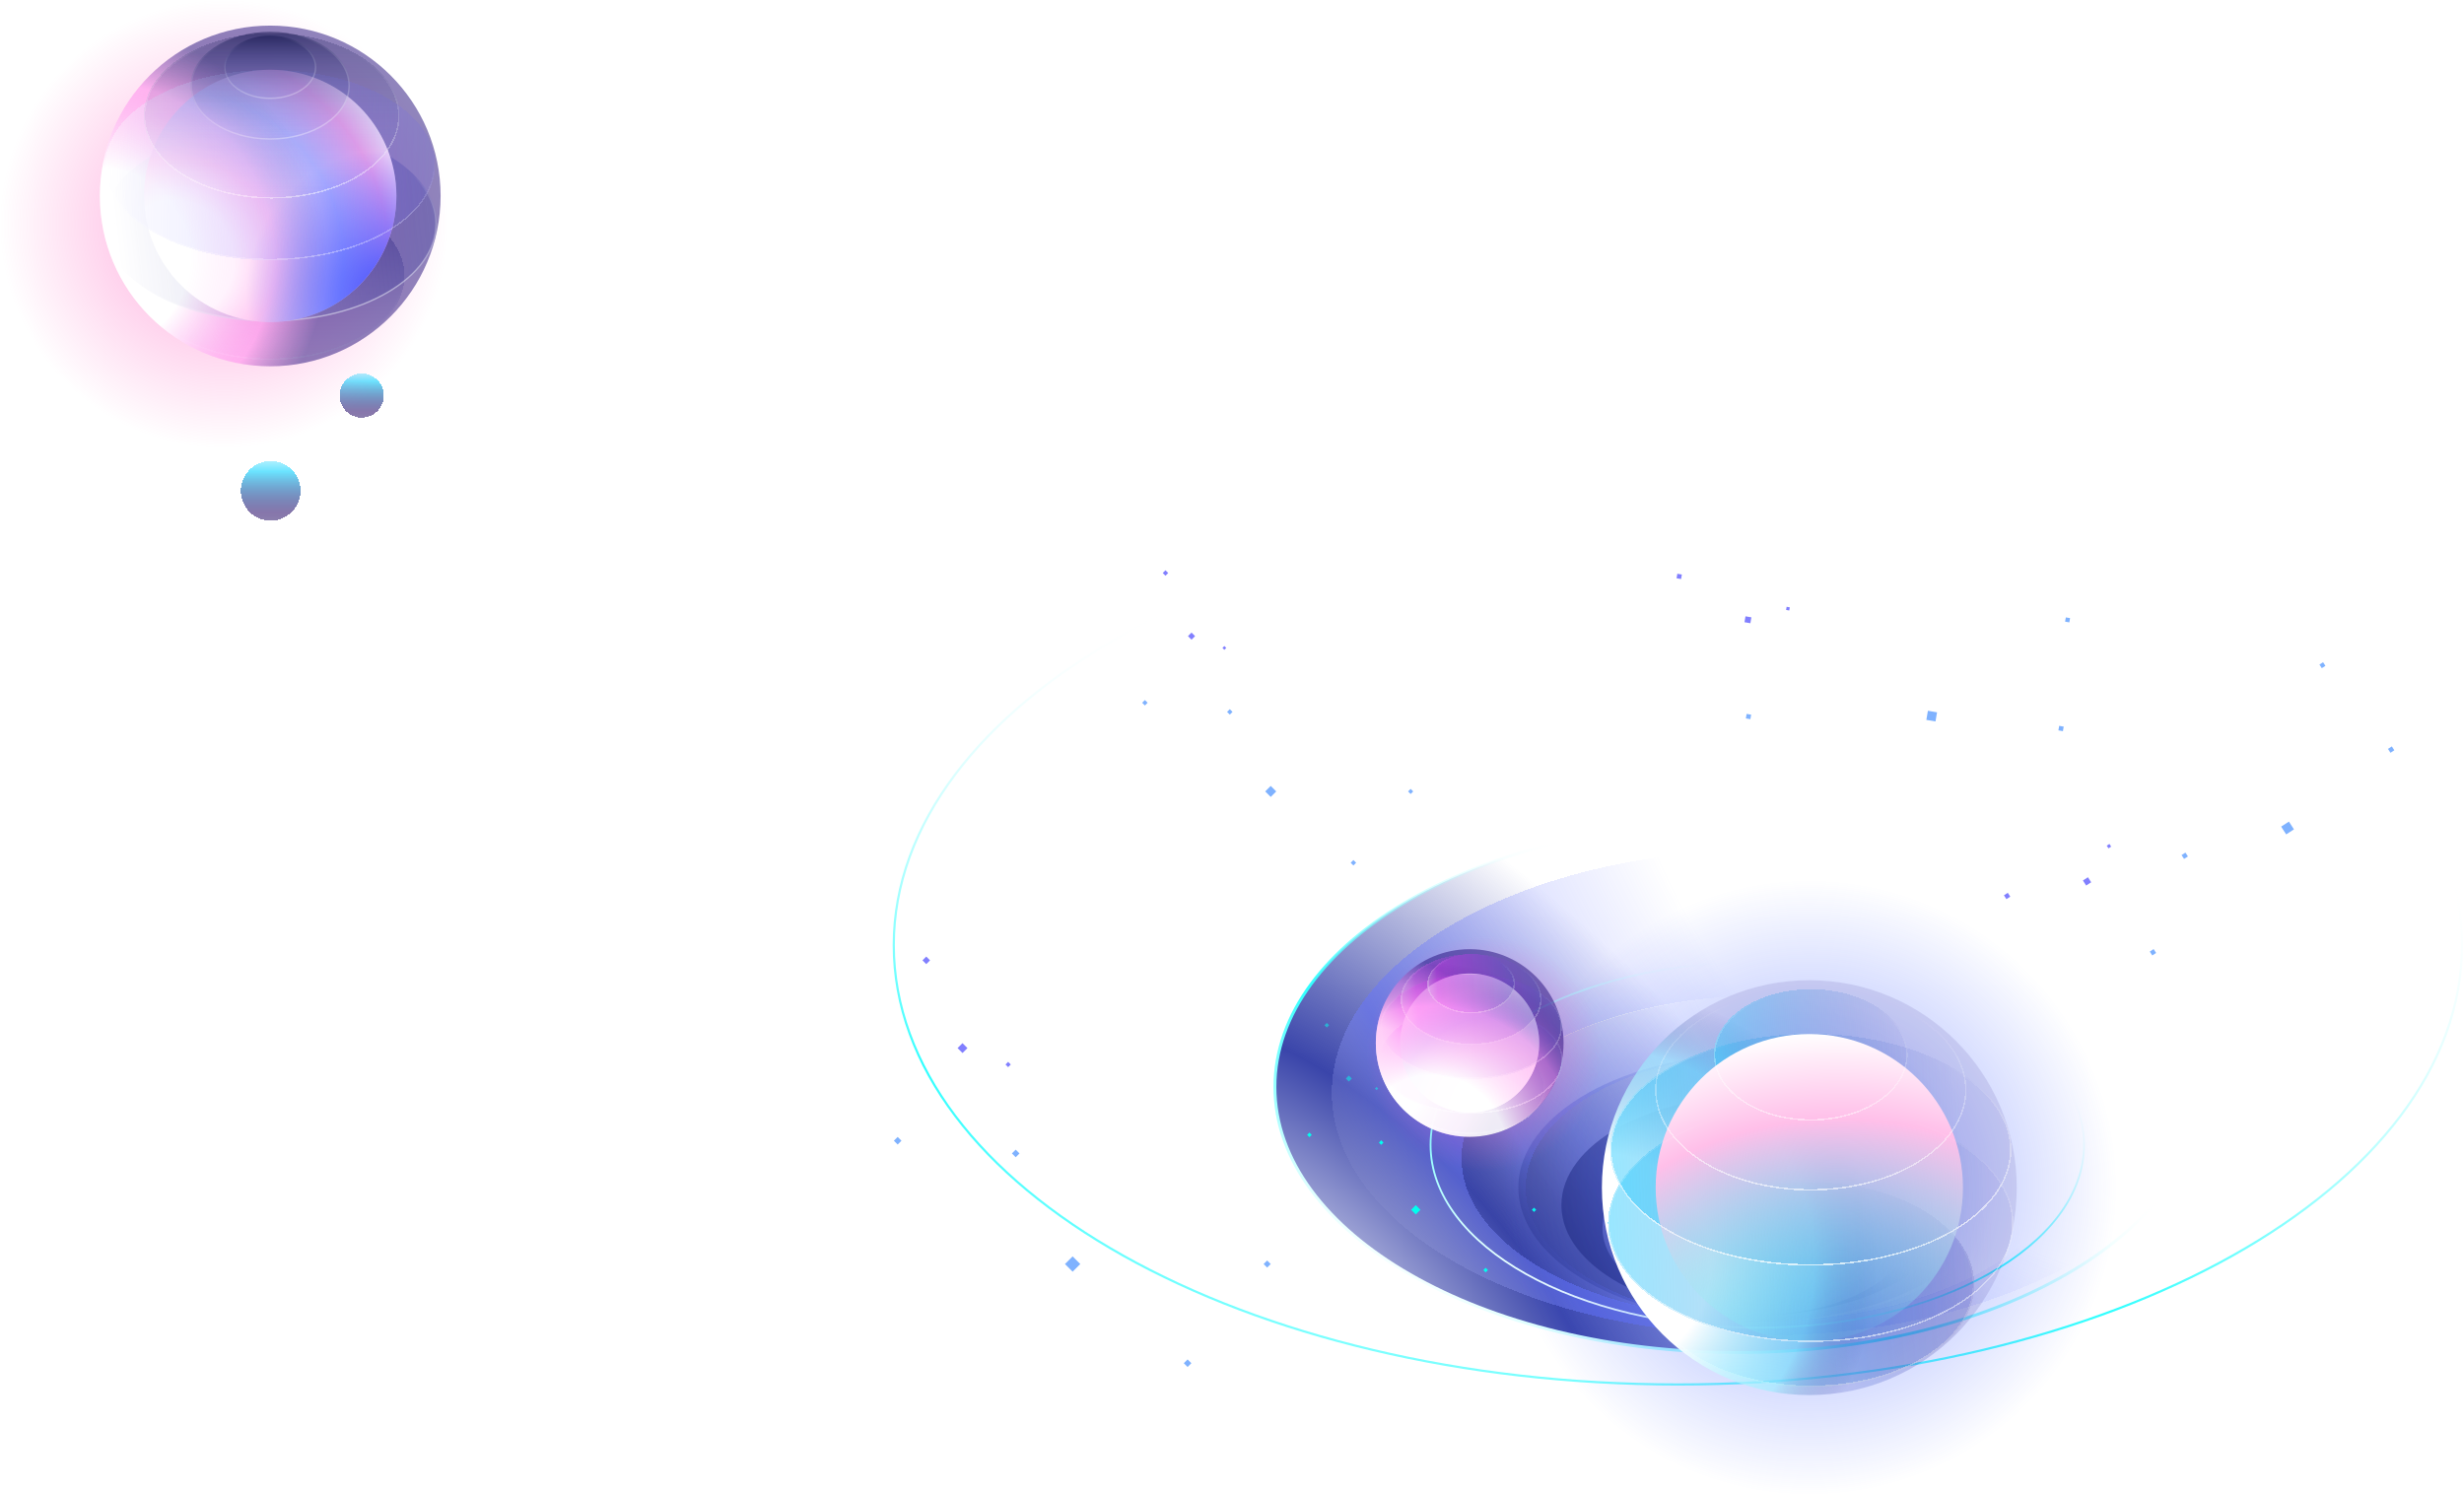 <svg width="1750" height="1062" viewBox="0 0 1750 1062" fill="none" xmlns="http://www.w3.org/2000/svg">
<path d="M1748.58 671.338C1748.58 757.317 1686.44 835.316 1585.63 891.865C1484.85 948.4 1345.57 983.391 1191.68 983.391C1037.79 983.391 898.503 948.4 797.719 891.865C696.911 835.316 634.776 757.317 634.776 671.338C634.776 585.359 696.911 507.36 797.719 450.811C898.503 394.276 1037.79 359.285 1191.68 359.285C1345.57 359.285 1484.85 394.276 1585.63 450.811C1686.44 507.36 1748.58 585.359 1748.58 671.338Z" stroke="url(#paint0_linear_9_28)" stroke-width="1.553"/>
<path d="M1563.44 772.133C1563.44 823.961 1526.86 871.082 1467.3 905.305C1407.76 939.511 1325.44 960.701 1234.46 960.701C1143.48 960.701 1061.16 939.511 1001.62 905.305C942.056 871.082 905.483 823.961 905.483 772.133C905.483 720.304 942.056 673.183 1001.62 638.961C1061.16 604.755 1143.48 583.565 1234.46 583.565C1325.44 583.565 1407.76 604.755 1467.3 638.961C1526.86 673.183 1563.44 720.304 1563.44 772.133Z" fill="url(#paint1_radial_9_28)" stroke="url(#paint2_linear_9_28)" stroke-width="2.07"/>
<ellipse cx="1248.07" cy="843.536" rx="169.707" ry="95.197" fill="url(#paint3_radial_9_28)" fill-opacity="0.6"/>
<g filter="url(#filter0_d_9_28)">
<path fill-rule="evenodd" clip-rule="evenodd" d="M1248.07 938.734C1366.92 938.734 1463.26 886.997 1463.26 823.176C1463.26 759.355 1366.92 707.618 1248.07 707.618C1129.23 707.618 1032.89 759.355 1032.89 823.176C1032.89 886.997 1129.23 938.734 1248.07 938.734ZM1248.07 938.733C1341.8 938.733 1417.78 896.112 1417.78 843.536C1417.78 790.96 1341.8 748.338 1248.07 748.338C1154.35 748.338 1078.37 790.96 1078.37 843.536C1078.37 896.112 1154.35 938.733 1248.07 938.733Z" fill="url(#paint4_radial_9_28)" fill-opacity="0.6" shape-rendering="crispEdges"/>
</g>
<g filter="url(#filter1_d_9_28)">
<path fill-rule="evenodd" clip-rule="evenodd" d="M1248.07 949.036C1417.83 949.036 1555.44 871.84 1555.44 776.615C1555.44 681.389 1417.83 604.194 1248.07 604.194C1078.32 604.194 940.701 681.389 940.701 776.615C940.701 871.84 1078.32 949.036 1248.07 949.036ZM1248.07 938.733C1366.92 938.733 1463.26 886.995 1463.26 823.175C1463.26 759.354 1366.92 707.617 1248.07 707.617C1129.23 707.617 1032.89 759.354 1032.89 823.175C1032.89 886.995 1129.23 938.733 1248.07 938.733Z" fill="url(#paint5_radial_9_28)" shape-rendering="crispEdges"/>
</g>
<path fill-rule="evenodd" clip-rule="evenodd" d="M1249.03 934.08C1325.43 933.792 1387.2 898.962 1387.2 856.039C1387.2 812.937 1324.91 777.996 1248.07 777.996C1171.24 777.996 1108.95 812.937 1108.95 856.039C1108.95 898.964 1170.73 933.795 1247.13 934.08C1186.84 933.795 1138.13 906.293 1138.13 872.409C1138.13 838.348 1187.35 810.736 1248.07 810.736C1308.79 810.736 1358.02 838.348 1358.02 872.409C1358.02 906.292 1309.31 933.792 1249.03 934.08Z" fill="url(#paint6_radial_9_28)"/>
<path d="M1480.13 813.214C1480.13 848.921 1454.32 881.381 1412.3 904.95C1370.3 928.508 1312.24 943.1 1248.07 943.1C1183.91 943.1 1125.84 928.508 1083.85 904.95C1041.83 881.381 1016.02 848.921 1016.02 813.214C1016.02 777.507 1041.83 745.047 1083.85 721.478C1125.84 697.919 1183.91 683.328 1248.07 683.328C1312.24 683.328 1370.3 697.919 1412.3 721.478C1454.32 745.047 1480.13 777.507 1480.13 813.214Z" stroke="url(#paint7_linear_9_28)" stroke-width="1.294"/>
<rect width="2.311" height="2.311" transform="matrix(0.707 0.707 -0.707 0.707 980.954 809.942)" fill="#00FFF0"/>
<rect x="1005.52" y="856.022" width="4.673" height="4.673" transform="rotate(45 1005.52 856.022)" fill="#00FFF0"/>
<rect width="2.172" height="2.172" transform="matrix(-0.707 -0.707 -0.707 0.707 1091.04 859.327)" fill="#00FFF0"/>
<rect x="1055.15" y="900.5" width="2.311" height="2.311" transform="rotate(45 1055.15 900.5)" fill="#00FFF0"/>
<rect width="2.311" height="2.311" transform="matrix(0.707 0.707 -0.707 0.707 929.995 804.46)" fill="#00FFF0"/>
<rect width="2.311" height="2.311" transform="matrix(0.707 0.707 -0.707 0.707 942.34 726.576)" fill="#00FFF0" fill-opacity="0.5"/>
<rect x="977.683" y="772.041" width="1.615" height="1.615" transform="rotate(45 977.683 772.041)" fill="#00FFF0" fill-opacity="0.5"/>
<rect x="957.982" y="763.965" width="3.013" height="3.013" transform="rotate(45 957.982 763.965)" fill="#00FFF0" fill-opacity="0.5"/>
<g filter="url(#filter2_dd_9_28)">
<circle cx="192.239" cy="352.784" r="21.202" fill="url(#paint8_linear_9_28)" shape-rendering="crispEdges"/>
</g>
<g filter="url(#filter3_dd_9_28)">
<circle cx="256.896" cy="285.115" r="15.685" fill="url(#paint9_linear_9_28)" shape-rendering="crispEdges"/>
</g>
<circle cx="159.179" cy="159.179" r="159.179" fill="url(#paint10_radial_9_28)" fill-opacity="0.6"/>
<g filter="url(#filter4_d_9_28)">
<ellipse cx="191.922" cy="194.887" rx="95.372" ry="59.748" fill="url(#paint11_linear_9_28)" fill-opacity="0.5" shape-rendering="crispEdges"/>
<path d="M286.776 194.887C286.776 211.144 276.257 225.939 259.085 236.697C241.921 247.45 218.176 254.117 191.922 254.117C165.667 254.117 141.922 247.45 124.758 236.697C107.586 225.939 97.067 211.144 97.067 194.887C97.067 178.63 107.586 163.835 124.758 153.077C141.922 142.324 165.667 135.656 191.922 135.656C218.176 135.656 241.921 142.324 259.085 153.077C276.257 163.835 286.776 178.63 286.776 194.887Z" stroke="url(#paint12_linear_9_28)" stroke-opacity="0.6" stroke-width="1.035" shape-rendering="crispEdges"/>
</g>
<circle cx="191.921" cy="139.175" r="120.995" fill="url(#paint13_radial_9_28)"/>
<ellipse cx="191.92" cy="159.18" rx="118.293" ry="69.204" fill="url(#paint14_linear_9_28)" fill-opacity="0.5"/>
<path d="M309.695 159.18C309.695 178.03 296.631 195.191 275.304 207.667C253.99 220.137 224.51 227.866 191.92 227.866C159.33 227.866 129.85 220.137 108.536 207.667C87.209 195.191 74.144 178.03 74.144 159.18C74.144 140.329 87.209 123.169 108.536 110.692C129.85 98.223 159.33 90.494 191.92 90.494C224.51 90.494 253.99 98.223 275.304 110.692C296.631 123.169 309.695 140.329 309.695 159.18Z" stroke="url(#paint15_linear_9_28)" stroke-opacity="0.6" stroke-width="1.035"/>
<circle cx="191.92" cy="139.174" r="89.623" fill="url(#paint16_radial_9_28)"/>
<circle cx="191.92" cy="139.174" r="89.623" fill="url(#paint17_radial_9_28)"/>
<g filter="url(#filter5_d_9_28)">
<ellipse cx="191.921" cy="116.215" rx="117.09" ry="67.603" fill="url(#paint18_linear_9_28)" fill-opacity="0.5" shape-rendering="crispEdges"/>
<path d="M308.493 116.215C308.493 134.62 295.568 151.381 274.457 163.57C253.359 175.75 224.18 183.301 191.921 183.301C159.661 183.301 130.482 175.75 109.384 163.57C88.274 151.381 75.348 134.62 75.348 116.215C75.348 97.81 88.274 81.049 109.384 68.861C130.482 56.68 159.661 49.129 191.921 49.129C224.18 49.129 253.359 56.68 274.457 68.861C295.568 81.049 308.493 97.81 308.493 116.215Z" stroke="url(#paint19_linear_9_28)" stroke-opacity="0.6" stroke-width="1.035" shape-rendering="crispEdges"/>
</g>
<g filter="url(#filter6_d_9_28)">
<ellipse cx="191.92" cy="81.306" rx="90.858" ry="58.728" fill="url(#paint20_linear_9_28)" fill-opacity="0.5" shape-rendering="crispEdges"/>
<path d="M282.26 81.306C282.26 97.289 272.237 111.829 255.885 122.399C239.539 132.965 216.925 139.517 191.92 139.517C166.915 139.517 144.301 132.965 127.954 122.399C111.602 111.829 101.579 97.289 101.579 81.306C101.579 65.323 111.602 50.783 127.954 40.214C144.301 29.647 166.915 23.095 191.92 23.095C216.925 23.095 239.539 29.647 255.885 40.214C272.237 50.783 282.26 65.323 282.26 81.306Z" stroke="url(#paint21_linear_9_28)" stroke-opacity="0.6" stroke-width="1.035" shape-rendering="crispEdges"/>
</g>
<ellipse cx="191.922" cy="60.908" rx="56.552" ry="38.33" fill="url(#paint22_linear_9_28)" fill-opacity="0.5"/>
<path d="M247.956 60.908C247.956 71.269 241.76 80.71 231.62 87.583C221.482 94.454 207.448 98.72 191.922 98.72C176.395 98.72 162.361 94.454 152.223 87.583C142.083 80.71 135.887 71.269 135.887 60.908C135.887 50.546 142.083 41.106 152.223 34.233C162.361 27.362 176.395 23.095 191.922 23.095C207.448 23.095 221.482 27.362 231.62 34.233C241.76 41.106 247.956 50.546 247.956 60.908Z" stroke="url(#paint23_linear_9_28)" stroke-opacity="0.6" stroke-width="1.035"/>
<ellipse cx="191.921" cy="47.823" rx="32.741" ry="22.528" fill="url(#paint24_linear_9_28)" fill-opacity="0.5"/>
<path d="M224.144 47.823C224.144 53.825 220.609 59.315 214.779 63.326C208.95 67.336 200.871 69.833 191.921 69.833C182.971 69.833 174.891 67.336 169.062 63.326C163.232 59.315 159.697 53.825 159.697 47.823C159.697 41.821 163.232 36.331 169.062 32.32C174.891 28.309 182.971 25.812 191.921 25.812C200.871 25.812 208.95 28.309 214.779 32.32C220.609 36.331 224.144 41.821 224.144 47.823Z" stroke="url(#paint25_linear_9_28)" stroke-opacity="0.6" stroke-width="1.035"/>
<circle cx="191.921" cy="139.174" r="120.995" fill="url(#paint26_radial_9_28)" fill-opacity="0.3"/>
<circle cx="1285.02" cy="843.583" r="147.322" fill="url(#paint27_radial_9_28)" fill-opacity="0.5"/>
<circle cx="1285.02" cy="843.536" r="218.22" fill="url(#paint28_radial_9_28)" fill-opacity="0.6"/>
<g filter="url(#filter7_d_9_28)">
<ellipse cx="1285.02" cy="911.419" rx="116.124" ry="72.749" fill="url(#paint29_linear_9_28)" fill-opacity="0.5" shape-rendering="crispEdges"/>
<path d="M1400.63 911.419C1400.63 931.265 1387.79 949.311 1366.86 962.421C1345.94 975.527 1317.01 983.65 1285.02 983.65C1253.04 983.65 1224.1 975.527 1203.18 962.421C1182.26 949.311 1169.41 931.265 1169.41 911.419C1169.41 891.572 1182.26 873.526 1203.18 860.416C1224.1 847.311 1253.04 839.188 1285.02 839.188C1317.01 839.188 1345.94 847.311 1366.86 860.416C1387.79 873.526 1400.63 891.572 1400.63 911.419Z" stroke="url(#paint30_linear_9_28)" stroke-opacity="0.6" stroke-width="1.035" shape-rendering="crispEdges"/>
</g>
<circle cx="1285.02" cy="843.584" r="147.322" fill="url(#paint31_radial_9_28)"/>
<g filter="url(#filter8_d_9_28)">
<ellipse cx="1285.02" cy="867.943" rx="144.032" ry="84.261" fill="url(#paint32_linear_9_28)" fill-opacity="0.5" shape-rendering="crispEdges"/>
</g>
<g filter="url(#filter9_d_9_28)">
<ellipse cx="1285.02" cy="815.63" rx="142.567" ry="82.313" fill="url(#paint33_linear_9_28)" fill-opacity="0.5" shape-rendering="crispEdges"/>
<path d="M1427.07 815.63C1427.07 838.096 1411.29 858.535 1385.57 873.385C1359.86 888.228 1324.32 897.425 1285.02 897.425C1245.73 897.425 1210.18 888.228 1184.47 873.385C1158.75 858.535 1142.97 838.096 1142.97 815.63C1142.97 793.163 1158.75 772.724 1184.47 757.874C1210.18 743.031 1245.73 733.834 1285.02 733.834C1324.32 733.834 1359.86 743.031 1385.57 757.874C1411.29 772.724 1427.07 793.163 1427.07 815.63Z" stroke="url(#paint34_linear_9_28)" stroke-opacity="0.6" stroke-width="1.035" shape-rendering="crispEdges"/>
</g>
<g filter="url(#filter10_d_9_28)">
<ellipse cx="1285.02" cy="748.287" rx="68.857" ry="46.67" fill="url(#paint35_linear_9_28)" fill-opacity="0.5" shape-rendering="crispEdges"/>
</g>
<circle cx="1285.02" cy="843.583" r="109.124" fill="url(#paint36_radial_9_28)"/>
<g filter="url(#filter11_d_9_28)">
<path d="M1395.13 773.124C1395.13 792.636 1382.89 810.37 1362.96 823.252C1343.04 836.131 1315.48 844.113 1285.02 844.113C1254.55 844.113 1227 836.131 1207.07 823.252C1187.15 810.37 1174.91 792.636 1174.91 773.124C1174.91 753.612 1187.15 735.878 1207.07 722.996C1227 710.117 1254.55 702.135 1285.02 702.135C1315.48 702.135 1343.04 710.117 1362.96 722.996C1382.89 735.878 1395.13 753.612 1395.13 773.124Z" stroke="url(#paint37_linear_9_28)" stroke-opacity="0.6" stroke-width="1.035" shape-rendering="crispEdges"/>
</g>
<g filter="url(#filter12_d_9_28)">
<path d="M1427.07 815.63C1427.07 838.096 1411.29 858.535 1385.57 873.385C1359.86 888.228 1324.32 897.425 1285.02 897.425C1245.73 897.425 1210.18 888.228 1184.47 873.385C1158.75 858.535 1142.97 838.096 1142.97 815.63C1142.97 793.163 1158.75 772.724 1184.47 757.874C1210.18 743.031 1245.73 733.834 1285.02 733.834C1324.32 733.834 1359.86 743.031 1385.57 757.874C1411.29 772.724 1427.07 793.163 1427.07 815.63Z" stroke="url(#paint38_linear_9_28)" stroke-opacity="0.6" stroke-width="1.035" shape-rendering="crispEdges"/>
</g>
<g filter="url(#filter13_d_9_28)">
<path d="M1428.53 867.942C1428.53 890.951 1412.59 911.876 1386.61 927.078C1360.63 942.272 1324.72 951.686 1285.02 951.686C1245.32 951.686 1209.41 942.272 1183.44 927.078C1157.45 911.876 1141.51 890.951 1141.51 867.942C1141.51 844.934 1157.45 824.009 1183.44 808.807C1209.41 793.613 1245.32 784.199 1285.02 784.199C1324.72 784.199 1360.63 793.613 1386.61 808.807C1412.59 824.009 1428.53 844.934 1428.53 867.942Z" stroke="url(#paint39_linear_9_28)" stroke-opacity="0.6" stroke-width="1.035" shape-rendering="crispEdges"/>
</g>
<g filter="url(#filter14_d_9_28)">
<path d="M1353.36 748.287C1353.36 760.952 1345.79 772.478 1333.42 780.86C1321.06 789.24 1303.95 794.44 1285.02 794.44C1266.1 794.44 1248.99 789.24 1236.62 780.86C1224.26 772.478 1216.68 760.952 1216.68 748.287C1216.68 735.623 1224.26 724.097 1236.62 715.715C1248.99 707.335 1266.1 702.135 1285.02 702.135C1303.95 702.135 1321.06 707.335 1333.42 715.715C1345.79 724.097 1353.36 735.623 1353.36 748.287Z" stroke="url(#paint40_linear_9_28)" stroke-opacity="0.6" stroke-width="1.035" shape-rendering="crispEdges"/>
</g>
<circle cx="1054.09" cy="748.339" r="83.607" fill="url(#paint41_radial_9_28)" fill-opacity="0.6"/>
<g filter="url(#filter15_d_9_28)">
<ellipse cx="1043.81" cy="771.549" rx="52.536" ry="32.912" fill="url(#paint42_linear_9_28)" fill-opacity="0.5" shape-rendering="crispEdges"/>
<path d="M1095.83 771.549C1095.83 780.395 1090.11 788.481 1080.69 794.383C1071.27 800.279 1058.24 803.943 1043.81 803.943C1029.39 803.943 1016.35 800.279 1006.94 794.383C997.519 788.481 991.794 780.395 991.794 771.549C991.794 762.702 997.519 754.616 1006.94 748.715C1016.35 742.818 1029.39 739.154 1043.81 739.154C1058.24 739.154 1071.27 742.818 1080.69 748.715C1090.11 754.616 1095.83 762.702 1095.83 771.549Z" stroke="url(#paint43_linear_9_28)" stroke-opacity="0.6" stroke-width="1.035" shape-rendering="crispEdges"/>
</g>
<circle cx="1043.81" cy="740.859" r="66.65" fill="url(#paint44_radial_9_28)"/>
<g filter="url(#filter16_d_9_28)">
<ellipse cx="1043.81" cy="751.879" rx="65.162" ry="38.121" fill="url(#paint45_linear_9_28)" fill-opacity="0.5" shape-rendering="crispEdges"/>
<path d="M1108.46 751.879C1108.46 762.146 1101.34 771.536 1089.63 778.388C1077.93 785.232 1061.73 789.482 1043.81 789.482C1025.89 789.482 1009.7 785.232 997.998 778.388C986.286 771.536 979.169 762.146 979.169 751.879C979.169 741.612 986.286 732.222 997.998 725.37C1009.7 718.526 1025.89 714.276 1043.81 714.276C1061.73 714.276 1077.93 718.526 1089.63 725.37C1101.34 732.222 1108.46 741.612 1108.46 751.879Z" stroke="url(#paint46_linear_9_28)" stroke-opacity="0.6" stroke-width="1.035" shape-rendering="crispEdges"/>
</g>
<circle cx="1043.81" cy="740.859" r="49.369" fill="url(#paint47_radial_9_28)"/>
<circle cx="1043.81" cy="740.859" r="49.369" fill="url(#paint48_radial_9_28)"/>
<g filter="url(#filter17_d_9_28)">
<ellipse cx="1043.81" cy="728.213" rx="64.499" ry="37.239" fill="url(#paint49_linear_9_28)" fill-opacity="0.5" shape-rendering="crispEdges"/>
<path d="M1107.8 728.213C1107.8 738.233 1100.76 747.403 1089.16 754.097C1077.58 760.783 1061.55 764.934 1043.81 764.934C1026.08 764.934 1010.05 760.783 998.466 754.097C986.872 747.403 979.833 738.233 979.833 728.213C979.833 718.193 986.872 709.023 998.466 702.329C1010.05 695.643 1026.08 691.491 1043.81 691.491C1061.55 691.491 1077.58 695.643 1089.16 702.329C1100.76 709.023 1107.8 718.193 1107.8 728.213Z" stroke="url(#paint50_linear_9_28)" stroke-opacity="0.6" stroke-width="1.035" shape-rendering="crispEdges"/>
</g>
<g filter="url(#filter18_d_9_28)">
<ellipse cx="1043.81" cy="708.983" rx="50.049" ry="32.35" fill="url(#paint51_linear_9_28)" fill-opacity="0.5" shape-rendering="crispEdges"/>
<path d="M1093.34 708.983C1093.34 717.682 1087.89 725.628 1078.92 731.424C1069.96 737.216 1057.55 740.816 1043.81 740.816C1030.08 740.816 1017.66 737.216 1008.7 731.424C999.736 725.628 994.281 717.682 994.281 708.983C994.281 700.284 999.736 692.339 1008.7 686.543C1017.66 680.75 1030.08 677.15 1043.81 677.15C1057.55 677.15 1069.96 680.75 1078.92 686.543C1087.89 692.339 1093.34 700.284 1093.34 708.983Z" stroke="url(#paint52_linear_9_28)" stroke-opacity="0.6" stroke-width="1.035" shape-rendering="crispEdges"/>
</g>
<g filter="url(#filter19_d_9_28)">
<ellipse cx="1043.81" cy="697.747" rx="31.152" ry="21.114" fill="url(#paint53_linear_9_28)" fill-opacity="0.5" shape-rendering="crispEdges"/>
<path d="M1074.45 697.747C1074.45 703.355 1071.09 708.491 1065.55 712.248C1060.01 716.004 1052.33 718.344 1043.81 718.344C1035.3 718.344 1027.62 716.004 1022.08 712.248C1016.53 708.491 1013.18 703.355 1013.18 697.747C1013.18 692.139 1016.53 687.003 1022.08 683.245C1027.62 679.49 1035.3 677.15 1043.81 677.15C1052.33 677.15 1060.01 679.49 1065.55 683.245C1071.09 687.003 1074.45 692.139 1074.45 697.747Z" stroke="url(#paint54_linear_9_28)" stroke-opacity="0.6" stroke-width="1.035" shape-rendering="crispEdges"/>
</g>
<circle cx="1043.81" cy="740.859" r="66.65" fill="url(#paint55_radial_9_28)" fill-opacity="0.9"/>
<rect x="873.439" y="503.723" width="2.738" height="2.738" transform="rotate(45 873.439 503.723)" fill="#0066FF" fill-opacity="0.5"/>
<rect x="902.51" y="558.251" width="5.53" height="5.53" transform="rotate(45 902.51 558.251)" fill="#0066FF" fill-opacity="0.5"/>
<rect width="2.573" height="2.573" transform="matrix(-0.707 -0.707 -0.707 0.707 1003.7 562.161)" fill="#0066FF" fill-opacity="0.5"/>
<rect x="961.231" y="610.879" width="2.738" height="2.738" transform="rotate(45 961.231 610.879)" fill="#0066FF" fill-opacity="0.5"/>
<rect x="813.138" y="497.236" width="2.738" height="2.738" transform="rotate(45 813.138 497.236)" fill="#0066FF" fill-opacity="0.5"/>
<rect x="827.746" y="405.075" width="2.738" height="2.738" transform="rotate(45 827.746 405.075)" fill="#0500FF" fill-opacity="0.5"/>
<rect width="1.911" height="1.911" transform="matrix(0.707 0.707 -0.707 0.707 869.567 458.875)" fill="#0500FF" fill-opacity="0.5"/>
<rect x="846.256" y="449.318" width="3.566" height="3.566" transform="rotate(45 846.256 449.318)" fill="#0500FF" fill-opacity="0.5"/>
<rect x="721.388" y="816.598" width="3.807" height="3.807" transform="rotate(45 721.388 816.598)" fill="#0066FF" fill-opacity="0.5"/>
<rect width="7.689" height="7.689" transform="matrix(0.707 0.707 -0.707 0.707 761.807 892.412)" fill="#0066FF" fill-opacity="0.5"/>
<rect width="3.578" height="3.578" transform="matrix(-0.707 -0.707 -0.707 0.707 902.506 897.849)" fill="#0066FF" fill-opacity="0.5"/>
<rect width="3.807" height="3.807" transform="matrix(0.707 0.707 -0.707 0.707 843.453 965.588)" fill="#0066FF" fill-opacity="0.5"/>
<rect width="3.807" height="3.807" transform="matrix(0.707 0.707 -0.707 0.707 637.545 807.578)" fill="#0066FF" fill-opacity="0.5"/>
<rect x="657.856" y="679.439" width="3.807" height="3.807" transform="rotate(45 657.856 679.439)" fill="#0500FF" fill-opacity="0.5"/>
<rect x="716.005" y="754.241" width="2.661" height="2.661" transform="rotate(45 716.005 754.241)" fill="#0500FF" fill-opacity="0.5"/>
<rect width="4.957" height="4.957" transform="matrix(0.707 0.707 -0.707 0.707 683.592 740.954)" fill="#0500FF" fill-opacity="0.5"/>
<rect x="1549.42" y="607.364" width="3.258" height="3.258" transform="rotate(-32.898 1549.42 607.364)" fill="#0066FF" fill-opacity="0.5"/>
<rect x="1620.12" y="587.143" width="6.581" height="6.581" transform="rotate(-32.898 1620.12 587.143)" fill="#0066FF" fill-opacity="0.5"/>
<rect width="3.062" height="3.062" transform="matrix(-0.84 0.543 0.543 0.84 1649.92 470.371)" fill="#0066FF" fill-opacity="0.5"/>
<rect width="3.258" height="3.258" transform="matrix(0.84 -0.543 0.543 0.84 1696.01 531.946)" fill="#0066FF" fill-opacity="0.5"/>
<rect x="1526.83" y="675.912" width="3.258" height="3.258" transform="rotate(-32.898 1526.83 675.912)" fill="#0066FF" fill-opacity="0.5"/>
<rect x="1423.24" y="635.921" width="3.258" height="3.258" transform="rotate(-32.898 1423.24 635.921)" fill="#0500FF" fill-opacity="0.5"/>
<rect width="2.274" height="2.274" transform="matrix(0.84 -0.543 0.543 0.84 1496.27 600.681)" fill="#0500FF" fill-opacity="0.5"/>
<rect width="4.243" height="4.243" transform="matrix(0.84 -0.543 0.543 0.84 1479.34 625.421)" fill="#0500FF" fill-opacity="0.5"/>
<rect x="1369.25" y="504.855" width="6.581" height="6.581" transform="rotate(9.69 1369.25 504.855)" fill="#0066FF" fill-opacity="0.5"/>
<rect width="3.062" height="3.062" transform="matrix(-0.986 -0.168 -0.168 0.986 1470.22 439.047)" fill="#0066FF" fill-opacity="0.5"/>
<rect x="1462.48" y="515.574" width="3.258" height="3.258" transform="rotate(9.69 1462.48 515.574)" fill="#0066FF" fill-opacity="0.5"/>
<rect x="1240.5" y="507.077" width="3.258" height="3.258" transform="rotate(9.69 1240.5 507.077)" fill="#0066FF" fill-opacity="0.5"/>
<rect x="1191.29" y="407.533" width="3.258" height="3.258" transform="rotate(9.69 1191.29 407.533)" fill="#0500FF" fill-opacity="0.5"/>
<rect width="2.274" height="2.274" transform="matrix(0.986 0.168 -0.168 0.986 1268.91 431.01)" fill="#0500FF" fill-opacity="0.5"/>
<rect x="1239.7" y="437.764" width="4.243" height="4.243" transform="rotate(9.69 1239.7 437.764)" fill="#0500FF" fill-opacity="0.5"/>
<defs>
<filter id="filter0_d_9_28" x="1030.3" y="699.854" width="445.9" height="246.643" filterUnits="userSpaceOnUse" color-interpolation-filters="sRGB">
<feFlood flood-opacity="0" result="BackgroundImageFix"/>
<feColorMatrix in="SourceAlpha" type="matrix" values="0 0 0 0 0 0 0 0 0 0 0 0 0 0 0 0 0 0 127 0" result="hardAlpha"/>
<feOffset dx="5.176"/>
<feGaussianBlur stdDeviation="3.882"/>
<feComposite in2="hardAlpha" operator="out"/>
<feColorMatrix type="matrix" values="0 0 0 0 0.12 0 0 0 0 0.164 0 0 0 0 0.562 0 0 0 0.1 0"/>
<feBlend mode="normal" in2="BackgroundImageFix" result="effect1_dropShadow_9_28"/>
<feBlend mode="normal" in="SourceGraphic" in2="effect1_dropShadow_9_28" result="shape"/>
</filter>
<filter id="filter1_d_9_28" x="938.113" y="595.913" width="630.271" height="360.369" filterUnits="userSpaceOnUse" color-interpolation-filters="sRGB">
<feFlood flood-opacity="0" result="BackgroundImageFix"/>
<feColorMatrix in="SourceAlpha" type="matrix" values="0 0 0 0 0 0 0 0 0 0 0 0 0 0 0 0 0 0 127 0" result="hardAlpha"/>
<feOffset dx="5.176" dy="-0.518"/>
<feGaussianBlur stdDeviation="3.882"/>
<feComposite in2="hardAlpha" operator="out"/>
<feColorMatrix type="matrix" values="0 0 0 0 0.12 0 0 0 0 0.164 0 0 0 0 0.562 0 0 0 0.1 0"/>
<feBlend mode="normal" in2="BackgroundImageFix" result="effect1_dropShadow_9_28"/>
<feBlend mode="normal" in="SourceGraphic" in2="effect1_dropShadow_9_28" result="shape"/>
</filter>
<filter id="filter2_dd_9_28" x="134.807" y="293.281" width="114.864" height="114.864" filterUnits="userSpaceOnUse" color-interpolation-filters="sRGB">
<feFlood flood-opacity="0" result="BackgroundImageFix"/>
<feColorMatrix in="SourceAlpha" type="matrix" values="0 0 0 0 0 0 0 0 0 0 0 0 0 0 0 0 0 0 127 0" result="hardAlpha"/>
<feOffset dy="-2.07"/>
<feGaussianBlur stdDeviation="18.115"/>
<feComposite in2="hardAlpha" operator="out"/>
<feColorMatrix type="matrix" values="0 0 0 0 0.371 0 0 0 0 0.236 0 0 0 0 0.658 0 0 0 1 0"/>
<feBlend mode="normal" in2="BackgroundImageFix" result="effect1_dropShadow_9_28"/>
<feColorMatrix in="SourceAlpha" type="matrix" values="0 0 0 0 0 0 0 0 0 0 0 0 0 0 0 0 0 0 127 0" result="hardAlpha"/>
<feOffset dy="-2.07"/>
<feGaussianBlur stdDeviation="10.351"/>
<feComposite in2="hardAlpha" operator="out"/>
<feColorMatrix type="matrix" values="0 0 0 0 0.488 0 0 0 0 0.373 0 0 0 0 0.733 0 0 0 1 0"/>
<feBlend mode="normal" in2="effect1_dropShadow_9_28" result="effect2_dropShadow_9_28"/>
<feBlend mode="normal" in="SourceGraphic" in2="effect2_dropShadow_9_28" result="shape"/>
</filter>
<filter id="filter3_dd_9_28" x="204.981" y="231.129" width="103.831" height="103.831" filterUnits="userSpaceOnUse" color-interpolation-filters="sRGB">
<feFlood flood-opacity="0" result="BackgroundImageFix"/>
<feColorMatrix in="SourceAlpha" type="matrix" values="0 0 0 0 0 0 0 0 0 0 0 0 0 0 0 0 0 0 127 0" result="hardAlpha"/>
<feOffset dy="-2.07"/>
<feGaussianBlur stdDeviation="18.115"/>
<feComposite in2="hardAlpha" operator="out"/>
<feColorMatrix type="matrix" values="0 0 0 0 0.371 0 0 0 0 0.236 0 0 0 0 0.658 0 0 0 1 0"/>
<feBlend mode="normal" in2="BackgroundImageFix" result="effect1_dropShadow_9_28"/>
<feColorMatrix in="SourceAlpha" type="matrix" values="0 0 0 0 0 0 0 0 0 0 0 0 0 0 0 0 0 0 127 0" result="hardAlpha"/>
<feOffset dy="-2.07"/>
<feGaussianBlur stdDeviation="10.351"/>
<feComposite in2="hardAlpha" operator="out"/>
<feColorMatrix type="matrix" values="0 0 0 0 0.488 0 0 0 0 0.373 0 0 0 0 0.733 0 0 0 1 0"/>
<feBlend mode="normal" in2="effect1_dropShadow_9_28" result="effect2_dropShadow_9_28"/>
<feBlend mode="normal" in="SourceGraphic" in2="effect2_dropShadow_9_28" result="shape"/>
</filter>
<filter id="filter4_d_9_28" x="86.198" y="125.822" width="211.448" height="140.2" filterUnits="userSpaceOnUse" color-interpolation-filters="sRGB">
<feFlood flood-opacity="0" result="BackgroundImageFix"/>
<feColorMatrix in="SourceAlpha" type="matrix" values="0 0 0 0 0 0 0 0 0 0 0 0 0 0 0 0 0 0 127 0" result="hardAlpha"/>
<feOffset dy="1.035"/>
<feGaussianBlur stdDeviation="5.176"/>
<feComposite in2="hardAlpha" operator="out"/>
<feColorMatrix type="matrix" values="0 0 0 0 0.44 0 0 0 0 0.201 0 0 0 0 0.679 0 0 0 0.3 0"/>
<feBlend mode="normal" in2="BackgroundImageFix" result="effect1_dropShadow_9_28"/>
<feBlend mode="normal" in="SourceGraphic" in2="effect1_dropShadow_9_28" result="shape"/>
</filter>
<filter id="filter5_d_9_28" x="69.655" y="44.471" width="244.531" height="145.558" filterUnits="userSpaceOnUse" color-interpolation-filters="sRGB">
<feFlood flood-opacity="0" result="BackgroundImageFix"/>
<feColorMatrix in="SourceAlpha" type="matrix" values="0 0 0 0 0 0 0 0 0 0 0 0 0 0 0 0 0 0 127 0" result="hardAlpha"/>
<feOffset dy="1.035"/>
<feGaussianBlur stdDeviation="2.588"/>
<feComposite in2="hardAlpha" operator="out"/>
<feColorMatrix type="matrix" values="0 0 0 0 0.369 0 0 0 0 0.092 0 0 0 0 0.5 0 0 0 0.15 0"/>
<feBlend mode="normal" in2="BackgroundImageFix" result="effect1_dropShadow_9_28"/>
<feBlend mode="normal" in="SourceGraphic" in2="effect1_dropShadow_9_28" result="shape"/>
</filter>
<filter id="filter6_d_9_28" x="94.333" y="15.849" width="197.244" height="132.984" filterUnits="userSpaceOnUse" color-interpolation-filters="sRGB">
<feFlood flood-opacity="0" result="BackgroundImageFix"/>
<feColorMatrix in="SourceAlpha" type="matrix" values="0 0 0 0 0 0 0 0 0 0 0 0 0 0 0 0 0 0 127 0" result="hardAlpha"/>
<feOffset dx="1.035" dy="1.035"/>
<feGaussianBlur stdDeviation="3.882"/>
<feComposite in2="hardAlpha" operator="out"/>
<feColorMatrix type="matrix" values="0 0 0 0 0.44 0 0 0 0 0.201 0 0 0 0 0.679 0 0 0 0.2 0"/>
<feBlend mode="normal" in2="BackgroundImageFix" result="effect1_dropShadow_9_28"/>
<feBlend mode="normal" in="SourceGraphic" in2="effect1_dropShadow_9_28" result="shape"/>
</filter>
<filter id="filter7_d_9_28" x="1162.17" y="831.942" width="247.775" height="161.024" filterUnits="userSpaceOnUse" color-interpolation-filters="sRGB">
<feFlood flood-opacity="0" result="BackgroundImageFix"/>
<feColorMatrix in="SourceAlpha" type="matrix" values="0 0 0 0 0 0 0 0 0 0 0 0 0 0 0 0 0 0 127 0" result="hardAlpha"/>
<feOffset dx="1.035" dy="1.035"/>
<feGaussianBlur stdDeviation="3.882"/>
<feComposite in2="hardAlpha" operator="out"/>
<feColorMatrix type="matrix" values="0 0 0 0 0.44 0 0 0 0 0.201 0 0 0 0 0.679 0 0 0 0.2 0"/>
<feBlend mode="normal" in2="BackgroundImageFix" result="effect1_dropShadow_9_28"/>
<feBlend mode="normal" in="SourceGraphic" in2="effect1_dropShadow_9_28" result="shape"/>
</filter>
<filter id="filter8_d_9_28" x="1134.26" y="776.953" width="303.591" height="184.05" filterUnits="userSpaceOnUse" color-interpolation-filters="sRGB">
<feFlood flood-opacity="0" result="BackgroundImageFix"/>
<feColorMatrix in="SourceAlpha" type="matrix" values="0 0 0 0 0 0 0 0 0 0 0 0 0 0 0 0 0 0 127 0" result="hardAlpha"/>
<feOffset dx="1.035" dy="1.035"/>
<feGaussianBlur stdDeviation="3.882"/>
<feComposite in2="hardAlpha" operator="out"/>
<feColorMatrix type="matrix" values="0 0 0 0 0.44 0 0 0 0 0.201 0 0 0 0 0.679 0 0 0 0.2 0"/>
<feBlend mode="normal" in2="BackgroundImageFix" result="effect1_dropShadow_9_28"/>
<feBlend mode="normal" in="SourceGraphic" in2="effect1_dropShadow_9_28" result="shape"/>
</filter>
<filter id="filter9_d_9_28" x="1135.73" y="726.588" width="300.661" height="180.153" filterUnits="userSpaceOnUse" color-interpolation-filters="sRGB">
<feFlood flood-opacity="0" result="BackgroundImageFix"/>
<feColorMatrix in="SourceAlpha" type="matrix" values="0 0 0 0 0 0 0 0 0 0 0 0 0 0 0 0 0 0 127 0" result="hardAlpha"/>
<feOffset dx="1.035" dy="1.035"/>
<feGaussianBlur stdDeviation="3.882"/>
<feComposite in2="hardAlpha" operator="out"/>
<feColorMatrix type="matrix" values="0 0 0 0 0.44 0 0 0 0 0.201 0 0 0 0 0.679 0 0 0 0.2 0"/>
<feBlend mode="normal" in2="BackgroundImageFix" result="effect1_dropShadow_9_28"/>
<feBlend mode="normal" in="SourceGraphic" in2="effect1_dropShadow_9_28" result="shape"/>
</filter>
<filter id="filter10_d_9_28" x="1209.44" y="694.889" width="153.242" height="108.868" filterUnits="userSpaceOnUse" color-interpolation-filters="sRGB">
<feFlood flood-opacity="0" result="BackgroundImageFix"/>
<feColorMatrix in="SourceAlpha" type="matrix" values="0 0 0 0 0 0 0 0 0 0 0 0 0 0 0 0 0 0 127 0" result="hardAlpha"/>
<feOffset dx="1.035" dy="1.035"/>
<feGaussianBlur stdDeviation="3.882"/>
<feComposite in2="hardAlpha" operator="out"/>
<feColorMatrix type="matrix" values="0 0 0 0 0.44 0 0 0 0 0.201 0 0 0 0 0.679 0 0 0 0.2 0"/>
<feBlend mode="normal" in2="BackgroundImageFix" result="effect1_dropShadow_9_28"/>
<feBlend mode="normal" in="SourceGraphic" in2="effect1_dropShadow_9_28" result="shape"/>
</filter>
<filter id="filter11_d_9_28" x="1167.66" y="694.889" width="236.783" height="158.541" filterUnits="userSpaceOnUse" color-interpolation-filters="sRGB">
<feFlood flood-opacity="0" result="BackgroundImageFix"/>
<feColorMatrix in="SourceAlpha" type="matrix" values="0 0 0 0 0 0 0 0 0 0 0 0 0 0 0 0 0 0 127 0" result="hardAlpha"/>
<feOffset dx="1.035" dy="1.035"/>
<feGaussianBlur stdDeviation="3.882"/>
<feComposite in2="hardAlpha" operator="out"/>
<feColorMatrix type="matrix" values="0 0 0 0 0.44 0 0 0 0 0.201 0 0 0 0 0.679 0 0 0 0.2 0"/>
<feBlend mode="normal" in2="BackgroundImageFix" result="effect1_dropShadow_9_28"/>
<feBlend mode="normal" in="SourceGraphic" in2="effect1_dropShadow_9_28" result="shape"/>
</filter>
<filter id="filter12_d_9_28" x="1135.73" y="726.588" width="300.661" height="180.153" filterUnits="userSpaceOnUse" color-interpolation-filters="sRGB">
<feFlood flood-opacity="0" result="BackgroundImageFix"/>
<feColorMatrix in="SourceAlpha" type="matrix" values="0 0 0 0 0 0 0 0 0 0 0 0 0 0 0 0 0 0 127 0" result="hardAlpha"/>
<feOffset dx="1.035" dy="1.035"/>
<feGaussianBlur stdDeviation="3.882"/>
<feComposite in2="hardAlpha" operator="out"/>
<feColorMatrix type="matrix" values="0 0 0 0 0.44 0 0 0 0 0.201 0 0 0 0 0.679 0 0 0 0.2 0"/>
<feBlend mode="normal" in2="BackgroundImageFix" result="effect1_dropShadow_9_28"/>
<feBlend mode="normal" in="SourceGraphic" in2="effect1_dropShadow_9_28" result="shape"/>
</filter>
<filter id="filter13_d_9_28" x="1134.26" y="776.953" width="303.591" height="184.05" filterUnits="userSpaceOnUse" color-interpolation-filters="sRGB">
<feFlood flood-opacity="0" result="BackgroundImageFix"/>
<feColorMatrix in="SourceAlpha" type="matrix" values="0 0 0 0 0 0 0 0 0 0 0 0 0 0 0 0 0 0 127 0" result="hardAlpha"/>
<feOffset dx="1.035" dy="1.035"/>
<feGaussianBlur stdDeviation="3.882"/>
<feComposite in2="hardAlpha" operator="out"/>
<feColorMatrix type="matrix" values="0 0 0 0 0.44 0 0 0 0 0.201 0 0 0 0 0.679 0 0 0 0.2 0"/>
<feBlend mode="normal" in2="BackgroundImageFix" result="effect1_dropShadow_9_28"/>
<feBlend mode="normal" in="SourceGraphic" in2="effect1_dropShadow_9_28" result="shape"/>
</filter>
<filter id="filter14_d_9_28" x="1209.44" y="694.889" width="153.242" height="108.868" filterUnits="userSpaceOnUse" color-interpolation-filters="sRGB">
<feFlood flood-opacity="0" result="BackgroundImageFix"/>
<feColorMatrix in="SourceAlpha" type="matrix" values="0 0 0 0 0 0 0 0 0 0 0 0 0 0 0 0 0 0 127 0" result="hardAlpha"/>
<feOffset dx="1.035" dy="1.035"/>
<feGaussianBlur stdDeviation="3.882"/>
<feComposite in2="hardAlpha" operator="out"/>
<feColorMatrix type="matrix" values="0 0 0 0 0.44 0 0 0 0 0.201 0 0 0 0 0.679 0 0 0 0.2 0"/>
<feBlend mode="normal" in2="BackgroundImageFix" result="effect1_dropShadow_9_28"/>
<feBlend mode="normal" in="SourceGraphic" in2="effect1_dropShadow_9_28" result="shape"/>
</filter>
<filter id="filter15_d_9_28" x="984.548" y="731.908" width="120.599" height="81.352" filterUnits="userSpaceOnUse" color-interpolation-filters="sRGB">
<feFlood flood-opacity="0" result="BackgroundImageFix"/>
<feColorMatrix in="SourceAlpha" type="matrix" values="0 0 0 0 0 0 0 0 0 0 0 0 0 0 0 0 0 0 127 0" result="hardAlpha"/>
<feOffset dx="1.035" dy="1.035"/>
<feGaussianBlur stdDeviation="3.882"/>
<feComposite in2="hardAlpha" operator="out"/>
<feColorMatrix type="matrix" values="0 0 0 0 0.44 0 0 0 0 0.201 0 0 0 0 0.679 0 0 0 0.2 0"/>
<feBlend mode="normal" in2="BackgroundImageFix" result="effect1_dropShadow_9_28"/>
<feBlend mode="normal" in="SourceGraphic" in2="effect1_dropShadow_9_28" result="shape"/>
</filter>
<filter id="filter16_d_9_28" x="971.923" y="707.03" width="145.85" height="91.769" filterUnits="userSpaceOnUse" color-interpolation-filters="sRGB">
<feFlood flood-opacity="0" result="BackgroundImageFix"/>
<feColorMatrix in="SourceAlpha" type="matrix" values="0 0 0 0 0 0 0 0 0 0 0 0 0 0 0 0 0 0 127 0" result="hardAlpha"/>
<feOffset dx="1.035" dy="1.035"/>
<feGaussianBlur stdDeviation="3.882"/>
<feComposite in2="hardAlpha" operator="out"/>
<feColorMatrix type="matrix" values="0 0 0 0 0.44 0 0 0 0 0.201 0 0 0 0 0.679 0 0 0 0.2 0"/>
<feBlend mode="normal" in2="BackgroundImageFix" result="effect1_dropShadow_9_28"/>
<feBlend mode="normal" in="SourceGraphic" in2="effect1_dropShadow_9_28" result="shape"/>
</filter>
<filter id="filter17_d_9_28" x="972.587" y="684.245" width="144.525" height="90.006" filterUnits="userSpaceOnUse" color-interpolation-filters="sRGB">
<feFlood flood-opacity="0" result="BackgroundImageFix"/>
<feColorMatrix in="SourceAlpha" type="matrix" values="0 0 0 0 0 0 0 0 0 0 0 0 0 0 0 0 0 0 127 0" result="hardAlpha"/>
<feOffset dx="1.035" dy="1.035"/>
<feGaussianBlur stdDeviation="3.882"/>
<feComposite in2="hardAlpha" operator="out"/>
<feColorMatrix type="matrix" values="0 0 0 0 0.44 0 0 0 0 0.201 0 0 0 0 0.679 0 0 0 0.2 0"/>
<feBlend mode="normal" in2="BackgroundImageFix" result="effect1_dropShadow_9_28"/>
<feBlend mode="normal" in="SourceGraphic" in2="effect1_dropShadow_9_28" result="shape"/>
</filter>
<filter id="filter18_d_9_28" x="987.034" y="669.904" width="115.626" height="80.228" filterUnits="userSpaceOnUse" color-interpolation-filters="sRGB">
<feFlood flood-opacity="0" result="BackgroundImageFix"/>
<feColorMatrix in="SourceAlpha" type="matrix" values="0 0 0 0 0 0 0 0 0 0 0 0 0 0 0 0 0 0 127 0" result="hardAlpha"/>
<feOffset dx="1.035" dy="1.035"/>
<feGaussianBlur stdDeviation="3.882"/>
<feComposite in2="hardAlpha" operator="out"/>
<feColorMatrix type="matrix" values="0 0 0 0 0.44 0 0 0 0 0.201 0 0 0 0 0.679 0 0 0 0.2 0"/>
<feBlend mode="normal" in2="BackgroundImageFix" result="effect1_dropShadow_9_28"/>
<feBlend mode="normal" in="SourceGraphic" in2="effect1_dropShadow_9_28" result="shape"/>
</filter>
<filter id="filter19_d_9_28" x="1005.93" y="669.904" width="77.831" height="57.756" filterUnits="userSpaceOnUse" color-interpolation-filters="sRGB">
<feFlood flood-opacity="0" result="BackgroundImageFix"/>
<feColorMatrix in="SourceAlpha" type="matrix" values="0 0 0 0 0 0 0 0 0 0 0 0 0 0 0 0 0 0 127 0" result="hardAlpha"/>
<feOffset dx="1.035" dy="1.035"/>
<feGaussianBlur stdDeviation="3.882"/>
<feComposite in2="hardAlpha" operator="out"/>
<feColorMatrix type="matrix" values="0 0 0 0 0.44 0 0 0 0 0.201 0 0 0 0 0.679 0 0 0 0.2 0"/>
<feBlend mode="normal" in2="BackgroundImageFix" result="effect1_dropShadow_9_28"/>
<feBlend mode="normal" in="SourceGraphic" in2="effect1_dropShadow_9_28" result="shape"/>
</filter>
<linearGradient id="paint0_linear_9_28" x1="986.496" y1="1201.05" x2="1132.91" y2="493.7" gradientUnits="userSpaceOnUse">
<stop stop-color="white"/>
<stop offset="0.509" stop-color="#30FFFF"/>
<stop offset="1" stop-color="white" stop-opacity="0"/>
</linearGradient>
<radialGradient id="paint1_radial_9_28" cx="0" cy="0" r="1" gradientUnits="userSpaceOnUse" gradientTransform="translate(915.018 946.733) rotate(-45.685) scale(355.024 632.713)">
<stop stop-color="white"/>
<stop offset="0.462" stop-color="#3A45AA"/>
<stop offset="1" stop-color="#3A45AA" stop-opacity="0"/>
</radialGradient>
<linearGradient id="paint2_linear_9_28" x1="1066.56" y1="954.334" x2="1236.65" y2="672.311" gradientUnits="userSpaceOnUse">
<stop stop-color="white"/>
<stop offset="0.443" stop-color="#30FFFF"/>
<stop offset="1" stop-color="white" stop-opacity="0"/>
</linearGradient>
<radialGradient id="paint3_radial_9_28" cx="0" cy="0" r="1" gradientUnits="userSpaceOnUse" gradientTransform="translate(1336.41 756.175) rotate(141.315) scale(246.834 440.027)">
<stop offset="0.392" stop-color="#1B29A4" stop-opacity="0"/>
<stop offset="0.842" stop-color="#2938BB" stop-opacity="0.5"/>
<stop offset="1" stop-color="#172075" stop-opacity="0.5"/>
</radialGradient>
<radialGradient id="paint4_radial_9_28" cx="0" cy="0" r="1" gradientUnits="userSpaceOnUse" gradientTransform="translate(1360.08 717.131) rotate(141.571) scale(343.156 606.252)">
<stop offset="0.392" stop-color="#6675FF" stop-opacity="0"/>
<stop offset="0.842" stop-color="#6675FF" stop-opacity="0.5"/>
<stop offset="1" stop-color="#192059" stop-opacity="0"/>
</radialGradient>
<radialGradient id="paint5_radial_9_28" cx="0" cy="0" r="1" gradientUnits="userSpaceOnUse" gradientTransform="translate(1408.07 618.388) rotate(140.348) scale(498.718 889.055)">
<stop offset="0.392" stop-color="#6675FF" stop-opacity="0"/>
<stop offset="0.842" stop-color="#6675FF" stop-opacity="0.5"/>
<stop offset="1" stop-color="#DBDEFF" stop-opacity="0"/>
</radialGradient>
<radialGradient id="paint6_radial_9_28" cx="0" cy="0" r="1" gradientUnits="userSpaceOnUse" gradientTransform="translate(1320.49 784.421) rotate(141.315) scale(202.354 360.732)">
<stop offset="0.392" stop-color="#17217A" stop-opacity="0"/>
<stop offset="0.842" stop-color="#1A2374" stop-opacity="0.5"/>
<stop offset="1" stop-color="#151E6C" stop-opacity="0.5"/>
</radialGradient>
<linearGradient id="paint7_linear_9_28" x1="1129.68" y1="938.651" x2="1227.27" y2="678.362" gradientUnits="userSpaceOnUse">
<stop stop-color="white"/>
<stop offset="0.509" stop-color="#30FFFF"/>
<stop offset="1" stop-color="white" stop-opacity="0"/>
</linearGradient>
<linearGradient id="paint8_linear_9_28" x1="192.239" y1="322.364" x2="192.239" y2="396.724" gradientUnits="userSpaceOnUse">
<stop stop-color="white"/>
<stop offset="0.224" stop-color="#6BE4FF"/>
<stop offset="0.623" stop-color="#371B73" stop-opacity="0.6"/>
<stop offset="1" stop-color="#0A1153" stop-opacity="0.4"/>
</linearGradient>
<linearGradient id="paint9_linear_9_28" x1="256.896" y1="262.611" x2="256.896" y2="317.623" gradientUnits="userSpaceOnUse">
<stop stop-color="white"/>
<stop offset="0.224" stop-color="#6BE4FF"/>
<stop offset="0.623" stop-color="#371B73" stop-opacity="0.6"/>
<stop offset="1" stop-color="#0A1153" stop-opacity="0.4"/>
</linearGradient>
<radialGradient id="paint10_radial_9_28" cx="0" cy="0" r="1" gradientUnits="userSpaceOnUse" gradientTransform="translate(159.179 159.179) rotate(90) scale(159.179)">
<stop stop-color="#FF65C1"/>
<stop offset="1" stop-color="#FF65C1" stop-opacity="0"/>
</radialGradient>
<linearGradient id="paint11_linear_9_28" x1="191.922" y1="135.139" x2="191.922" y2="254.635" gradientUnits="userSpaceOnUse">
<stop stop-color="#13154D"/>
<stop offset="1" stop-color="#8E92EE" stop-opacity="0"/>
</linearGradient>
<linearGradient id="paint12_linear_9_28" x1="239.29" y1="202.42" x2="244.687" y2="262.696" gradientUnits="userSpaceOnUse">
<stop stop-color="white" stop-opacity="0"/>
<stop offset="1" stop-color="white"/>
</linearGradient>
<radialGradient id="paint13_radial_9_28" cx="0" cy="0" r="1" gradientUnits="userSpaceOnUse" gradientTransform="translate(70.926 183.189) rotate(-19.664) scale(256.976)">
<stop offset="0.249" stop-color="white"/>
<stop offset="0.483" stop-color="#FF8FED" stop-opacity="0.5"/>
<stop offset="0.627" stop-color="#220C7A" stop-opacity="0.5"/>
</radialGradient>
<linearGradient id="paint14_linear_9_28" x1="83.28" y1="173.888" x2="307.489" y2="148.581" gradientUnits="userSpaceOnUse">
<stop stop-color="white"/>
<stop offset="1" stop-color="#12178E" stop-opacity="0.4"/>
</linearGradient>
<linearGradient id="paint15_linear_9_28" x1="210.702" y1="257.713" x2="174.91" y2="172.323" gradientUnits="userSpaceOnUse">
<stop offset="0.001" stop-color="white"/>
<stop offset="1" stop-color="white" stop-opacity="0"/>
</linearGradient>
<radialGradient id="paint16_radial_9_28" cx="0" cy="0" r="1" gradientUnits="userSpaceOnUse" gradientTransform="translate(124.133 184.685) rotate(-14.849) scale(177.583)">
<stop offset="0.239" stop-color="white"/>
<stop offset="0.41" stop-color="#FFCEF1"/>
<stop offset="0.675" stop-color="#B6B9FF"/>
<stop offset="0.861" stop-color="#FFA8E7"/>
<stop offset="1" stop-color="white"/>
</radialGradient>
<radialGradient id="paint17_radial_9_28" cx="0" cy="0" r="1" gradientUnits="userSpaceOnUse" gradientTransform="translate(276.828 208.449) rotate(-121.724) scale(102.111)">
<stop stop-color="#3F52FF"/>
<stop offset="1" stop-color="#3F52FF" stop-opacity="0"/>
</radialGradient>
<linearGradient id="paint18_linear_9_28" x1="77.352" y1="111.556" x2="309.01" y2="118.753" gradientUnits="userSpaceOnUse">
<stop stop-color="white"/>
<stop offset="1" stop-color="#5653FF" stop-opacity="0.2"/>
</linearGradient>
<linearGradient id="paint19_linear_9_28" x1="176.501" y1="231.549" x2="169.222" y2="121.275" gradientUnits="userSpaceOnUse">
<stop stop-color="white"/>
<stop offset="1" stop-color="white" stop-opacity="0"/>
</linearGradient>
<linearGradient id="paint20_linear_9_28" x1="191.92" y1="22.578" x2="191.92" y2="140.034" gradientUnits="userSpaceOnUse">
<stop stop-color="#13154D" stop-opacity="0.5"/>
<stop offset="1" stop-color="#8E92EE" stop-opacity="0"/>
</linearGradient>
<linearGradient id="paint21_linear_9_28" x1="207.8" y1="165.535" x2="219.851" y2="35.653" gradientUnits="userSpaceOnUse">
<stop stop-color="white"/>
<stop offset="1" stop-color="white" stop-opacity="0"/>
</linearGradient>
<linearGradient id="paint22_linear_9_28" x1="191.922" y1="22.578" x2="191.922" y2="99.238" gradientUnits="userSpaceOnUse">
<stop stop-color="#13154D"/>
<stop offset="1" stop-color="#8E92EE" stop-opacity="0"/>
</linearGradient>
<linearGradient id="paint23_linear_9_28" x1="214.548" y1="155.639" x2="191.922" y2="22.578" gradientUnits="userSpaceOnUse">
<stop stop-color="white"/>
<stop offset="1" stop-color="white" stop-opacity="0"/>
</linearGradient>
<linearGradient id="paint24_linear_9_28" x1="191.921" y1="25.295" x2="191.921" y2="70.351" gradientUnits="userSpaceOnUse">
<stop stop-color="#13154D"/>
<stop offset="1" stop-color="#8E92EE" stop-opacity="0"/>
</linearGradient>
<linearGradient id="paint25_linear_9_28" x1="209.6" y1="117.854" x2="191.921" y2="25.295" gradientUnits="userSpaceOnUse">
<stop stop-color="white"/>
<stop offset="1" stop-color="white" stop-opacity="0"/>
</linearGradient>
<radialGradient id="paint26_radial_9_28" cx="0" cy="0" r="1" gradientUnits="userSpaceOnUse" gradientTransform="translate(70.926 183.189) rotate(-19.664) scale(256.976)">
<stop offset="0.249" stop-color="white"/>
<stop offset="0.483" stop-color="#FF8FED" stop-opacity="0.5"/>
<stop offset="0.627" stop-color="#220C7A" stop-opacity="0"/>
</radialGradient>
<radialGradient id="paint27_radial_9_28" cx="0" cy="0" r="1" gradientUnits="userSpaceOnUse" gradientTransform="translate(1225.85 1009.51) rotate(-64.076) scale(330.71)">
<stop offset="0.107" stop-color="white" stop-opacity="0.5"/>
<stop offset="0.328" stop-color="#8FB5FF" stop-opacity="0.5"/>
<stop offset="0.629" stop-color="#220C7A" stop-opacity="0"/>
</radialGradient>
<radialGradient id="paint28_radial_9_28" cx="0" cy="0" r="1" gradientUnits="userSpaceOnUse" gradientTransform="translate(1285.02 843.535) rotate(90) scale(218.22)">
<stop stop-color="#3E5DFF"/>
<stop offset="1" stop-color="#3E5DFF" stop-opacity="0"/>
</radialGradient>
<linearGradient id="paint29_linear_9_28" x1="1401.15" y1="895.673" x2="1168.97" y2="912.43" gradientUnits="userSpaceOnUse">
<stop stop-color="#4E53BE" stop-opacity="0.5"/>
<stop offset="0.885" stop-color="#33CEFF" stop-opacity="0.7"/>
<stop offset="1" stop-color="white" stop-opacity="0.5"/>
</linearGradient>
<linearGradient id="paint30_linear_9_28" x1="1305.32" y1="1015.76" x2="1319.79" y2="854.783" gradientUnits="userSpaceOnUse">
<stop stop-color="white"/>
<stop offset="1" stop-color="white" stop-opacity="0"/>
</linearGradient>
<radialGradient id="paint31_radial_9_28" cx="0" cy="0" r="1" gradientUnits="userSpaceOnUse" gradientTransform="translate(1137.7 897.176) rotate(-19.664) scale(312.89)">
<stop offset="0.249" stop-color="white"/>
<stop offset="0.483" stop-color="#8FF2FF" stop-opacity="0.5"/>
<stop offset="0.627" stop-color="#220C7A" stop-opacity="0.1"/>
</radialGradient>
<linearGradient id="paint32_linear_9_28" x1="1414.25" y1="863.071" x2="1141.11" y2="871.741" gradientUnits="userSpaceOnUse">
<stop stop-color="#4E53BE" stop-opacity="0.1"/>
<stop offset="1" stop-color="#33CEFF"/>
</linearGradient>
<linearGradient id="paint33_linear_9_28" x1="1393.12" y1="808.308" x2="1142.63" y2="819.576" gradientUnits="userSpaceOnUse">
<stop stop-color="#4E53BE" stop-opacity="0.1"/>
<stop offset="0.997" stop-color="#33CEFF"/>
</linearGradient>
<linearGradient id="paint34_linear_9_28" x1="1309.94" y1="933.683" x2="1325.05" y2="751.328" gradientUnits="userSpaceOnUse">
<stop stop-color="white"/>
<stop offset="1" stop-color="white" stop-opacity="0"/>
</linearGradient>
<linearGradient id="paint35_linear_9_28" x1="1353.88" y1="738.186" x2="1216.1" y2="747.377" gradientUnits="userSpaceOnUse">
<stop stop-color="#4E53BE" stop-opacity="0.1"/>
<stop offset="1" stop-color="#33CEFF" stop-opacity="0.9"/>
</linearGradient>
<radialGradient id="paint36_radial_9_28" cx="0" cy="0" r="1" gradientUnits="userSpaceOnUse" gradientTransform="translate(1306.28 1049.26) rotate(-83.198) scale(317.034)">
<stop offset="0.339" stop-color="#68FFF6" stop-opacity="0.1"/>
<stop offset="0.802" stop-color="#FFBFE9"/>
<stop offset="1" stop-color="white"/>
</radialGradient>
<linearGradient id="paint37_linear_9_28" x1="1297.56" y1="844.631" x2="1304.95" y2="714.96" gradientUnits="userSpaceOnUse">
<stop stop-color="white"/>
<stop offset="1" stop-color="white" stop-opacity="0"/>
</linearGradient>
<linearGradient id="paint38_linear_9_28" x1="1292.11" y1="900.102" x2="1308.99" y2="746.441" gradientUnits="userSpaceOnUse">
<stop stop-color="white"/>
<stop offset="1" stop-color="white" stop-opacity="0"/>
</linearGradient>
<linearGradient id="paint39_linear_9_28" x1="1295.52" y1="955.019" x2="1298.36" y2="793.318" gradientUnits="userSpaceOnUse">
<stop stop-color="white"/>
<stop offset="1" stop-color="white" stop-opacity="0"/>
</linearGradient>
<linearGradient id="paint40_linear_9_28" x1="1297.06" y1="815.222" x2="1307.09" y2="712.095" gradientUnits="userSpaceOnUse">
<stop stop-color="white"/>
<stop offset="1" stop-color="white" stop-opacity="0"/>
</linearGradient>
<radialGradient id="paint41_radial_9_28" cx="0" cy="0" r="1" gradientUnits="userSpaceOnUse" gradientTransform="translate(1054.09 748.339) rotate(90) scale(83.607)">
<stop stop-color="#FF65C1"/>
<stop offset="1" stop-color="#FF65C1" stop-opacity="0"/>
</radialGradient>
<linearGradient id="paint42_linear_9_28" x1="1096.35" y1="764.425" x2="991.31" y2="772.006" gradientUnits="userSpaceOnUse">
<stop stop-color="#4E53BE" stop-opacity="0.5"/>
<stop offset="0.885" stop-color="#FB33FF" stop-opacity="0.5"/>
<stop offset="1" stop-color="white" stop-opacity="0.5"/>
</linearGradient>
<linearGradient id="paint43_linear_9_28" x1="1052.99" y1="818.752" x2="1059.54" y2="745.926" gradientUnits="userSpaceOnUse">
<stop stop-color="white"/>
<stop offset="1" stop-color="white" stop-opacity="0"/>
</linearGradient>
<radialGradient id="paint44_radial_9_28" cx="0" cy="0" r="1" gradientUnits="userSpaceOnUse" gradientTransform="translate(977.163 765.104) rotate(-19.664) scale(141.555)">
<stop offset="0.249" stop-color="white"/>
<stop offset="0.483" stop-color="#FF8FED" stop-opacity="0.5"/>
<stop offset="0.627" stop-color="#220C7A" stop-opacity="0.5"/>
</radialGradient>
<linearGradient id="paint45_linear_9_28" x1="1108.97" y1="743.628" x2="978.791" y2="753.689" gradientUnits="userSpaceOnUse">
<stop stop-color="#4E53BE" stop-opacity="0.5"/>
<stop offset="0.885" stop-color="#FB33FF" stop-opacity="0.5"/>
<stop offset="1" stop-color="white" stop-opacity="0.5"/>
</linearGradient>
<linearGradient id="paint46_linear_9_28" x1="1055.2" y1="806.552" x2="1062.29" y2="722.115" gradientUnits="userSpaceOnUse">
<stop stop-color="white"/>
<stop offset="1" stop-color="white" stop-opacity="0"/>
</linearGradient>
<radialGradient id="paint47_radial_9_28" cx="0" cy="0" r="1" gradientUnits="userSpaceOnUse" gradientTransform="translate(1059.68 790.228) rotate(-107.749) scale(99.169)">
<stop offset="0.224" stop-color="white"/>
<stop offset="0.466" stop-color="#FFCEF1"/>
<stop offset="0.682" stop-color="#B6B9FF"/>
<stop offset="0.882" stop-color="white"/>
</radialGradient>
<radialGradient id="paint48_radial_9_28" cx="0" cy="0" r="1" gradientUnits="userSpaceOnUse" gradientTransform="translate(1068.21 790.228) rotate(-100.377) scale(135.421)">
<stop stop-color="white"/>
<stop offset="1" stop-color="white" stop-opacity="0"/>
</radialGradient>
<linearGradient id="paint49_linear_9_28" x1="1108.31" y1="720.153" x2="979.475" y2="730.242" gradientUnits="userSpaceOnUse">
<stop stop-color="#4E53BE" stop-opacity="0.5"/>
<stop offset="0.885" stop-color="#FB33FF" stop-opacity="0.5"/>
<stop offset="1" stop-color="white" stop-opacity="0.5"/>
</linearGradient>
<linearGradient id="paint50_linear_9_28" x1="1055.09" y1="781.622" x2="1061.93" y2="699.122" gradientUnits="userSpaceOnUse">
<stop stop-color="white"/>
<stop offset="1" stop-color="white" stop-opacity="0"/>
</linearGradient>
<linearGradient id="paint51_linear_9_28" x1="1093.86" y1="701.981" x2="993.763" y2="708.983" gradientUnits="userSpaceOnUse">
<stop stop-color="#4E53BE" stop-opacity="0.5"/>
<stop offset="0.885" stop-color="#FB33FF" stop-opacity="0.5"/>
<stop offset="1" stop-color="white" stop-opacity="0.5"/>
</linearGradient>
<linearGradient id="paint52_linear_9_28" x1="1052.56" y1="755.381" x2="1059.2" y2="683.835" gradientUnits="userSpaceOnUse">
<stop stop-color="white"/>
<stop offset="1" stop-color="white" stop-opacity="0"/>
</linearGradient>
<linearGradient id="paint53_linear_9_28" x1="1074.97" y1="693.177" x2="1012.63" y2="697.335" gradientUnits="userSpaceOnUse">
<stop stop-color="#4E53BE" stop-opacity="0.5"/>
<stop offset="0.885" stop-color="#FB33FF" stop-opacity="0.5"/>
<stop offset="1" stop-color="white" stop-opacity="0.5"/>
</linearGradient>
<linearGradient id="paint54_linear_9_28" x1="1049.26" y1="728.029" x2="1053.8" y2="681.373" gradientUnits="userSpaceOnUse">
<stop stop-color="white"/>
<stop offset="1" stop-color="white" stop-opacity="0"/>
</linearGradient>
<radialGradient id="paint55_radial_9_28" cx="0" cy="0" r="1" gradientUnits="userSpaceOnUse" gradientTransform="translate(1017.04 815.928) rotate(-65.136) scale(210.169)">
<stop offset="0.249" stop-color="white"/>
<stop offset="0.483" stop-color="#FF8FED" stop-opacity="0.5"/>
<stop offset="0.627" stop-color="#220C7A" stop-opacity="0"/>
</radialGradient>
</defs>
</svg>
